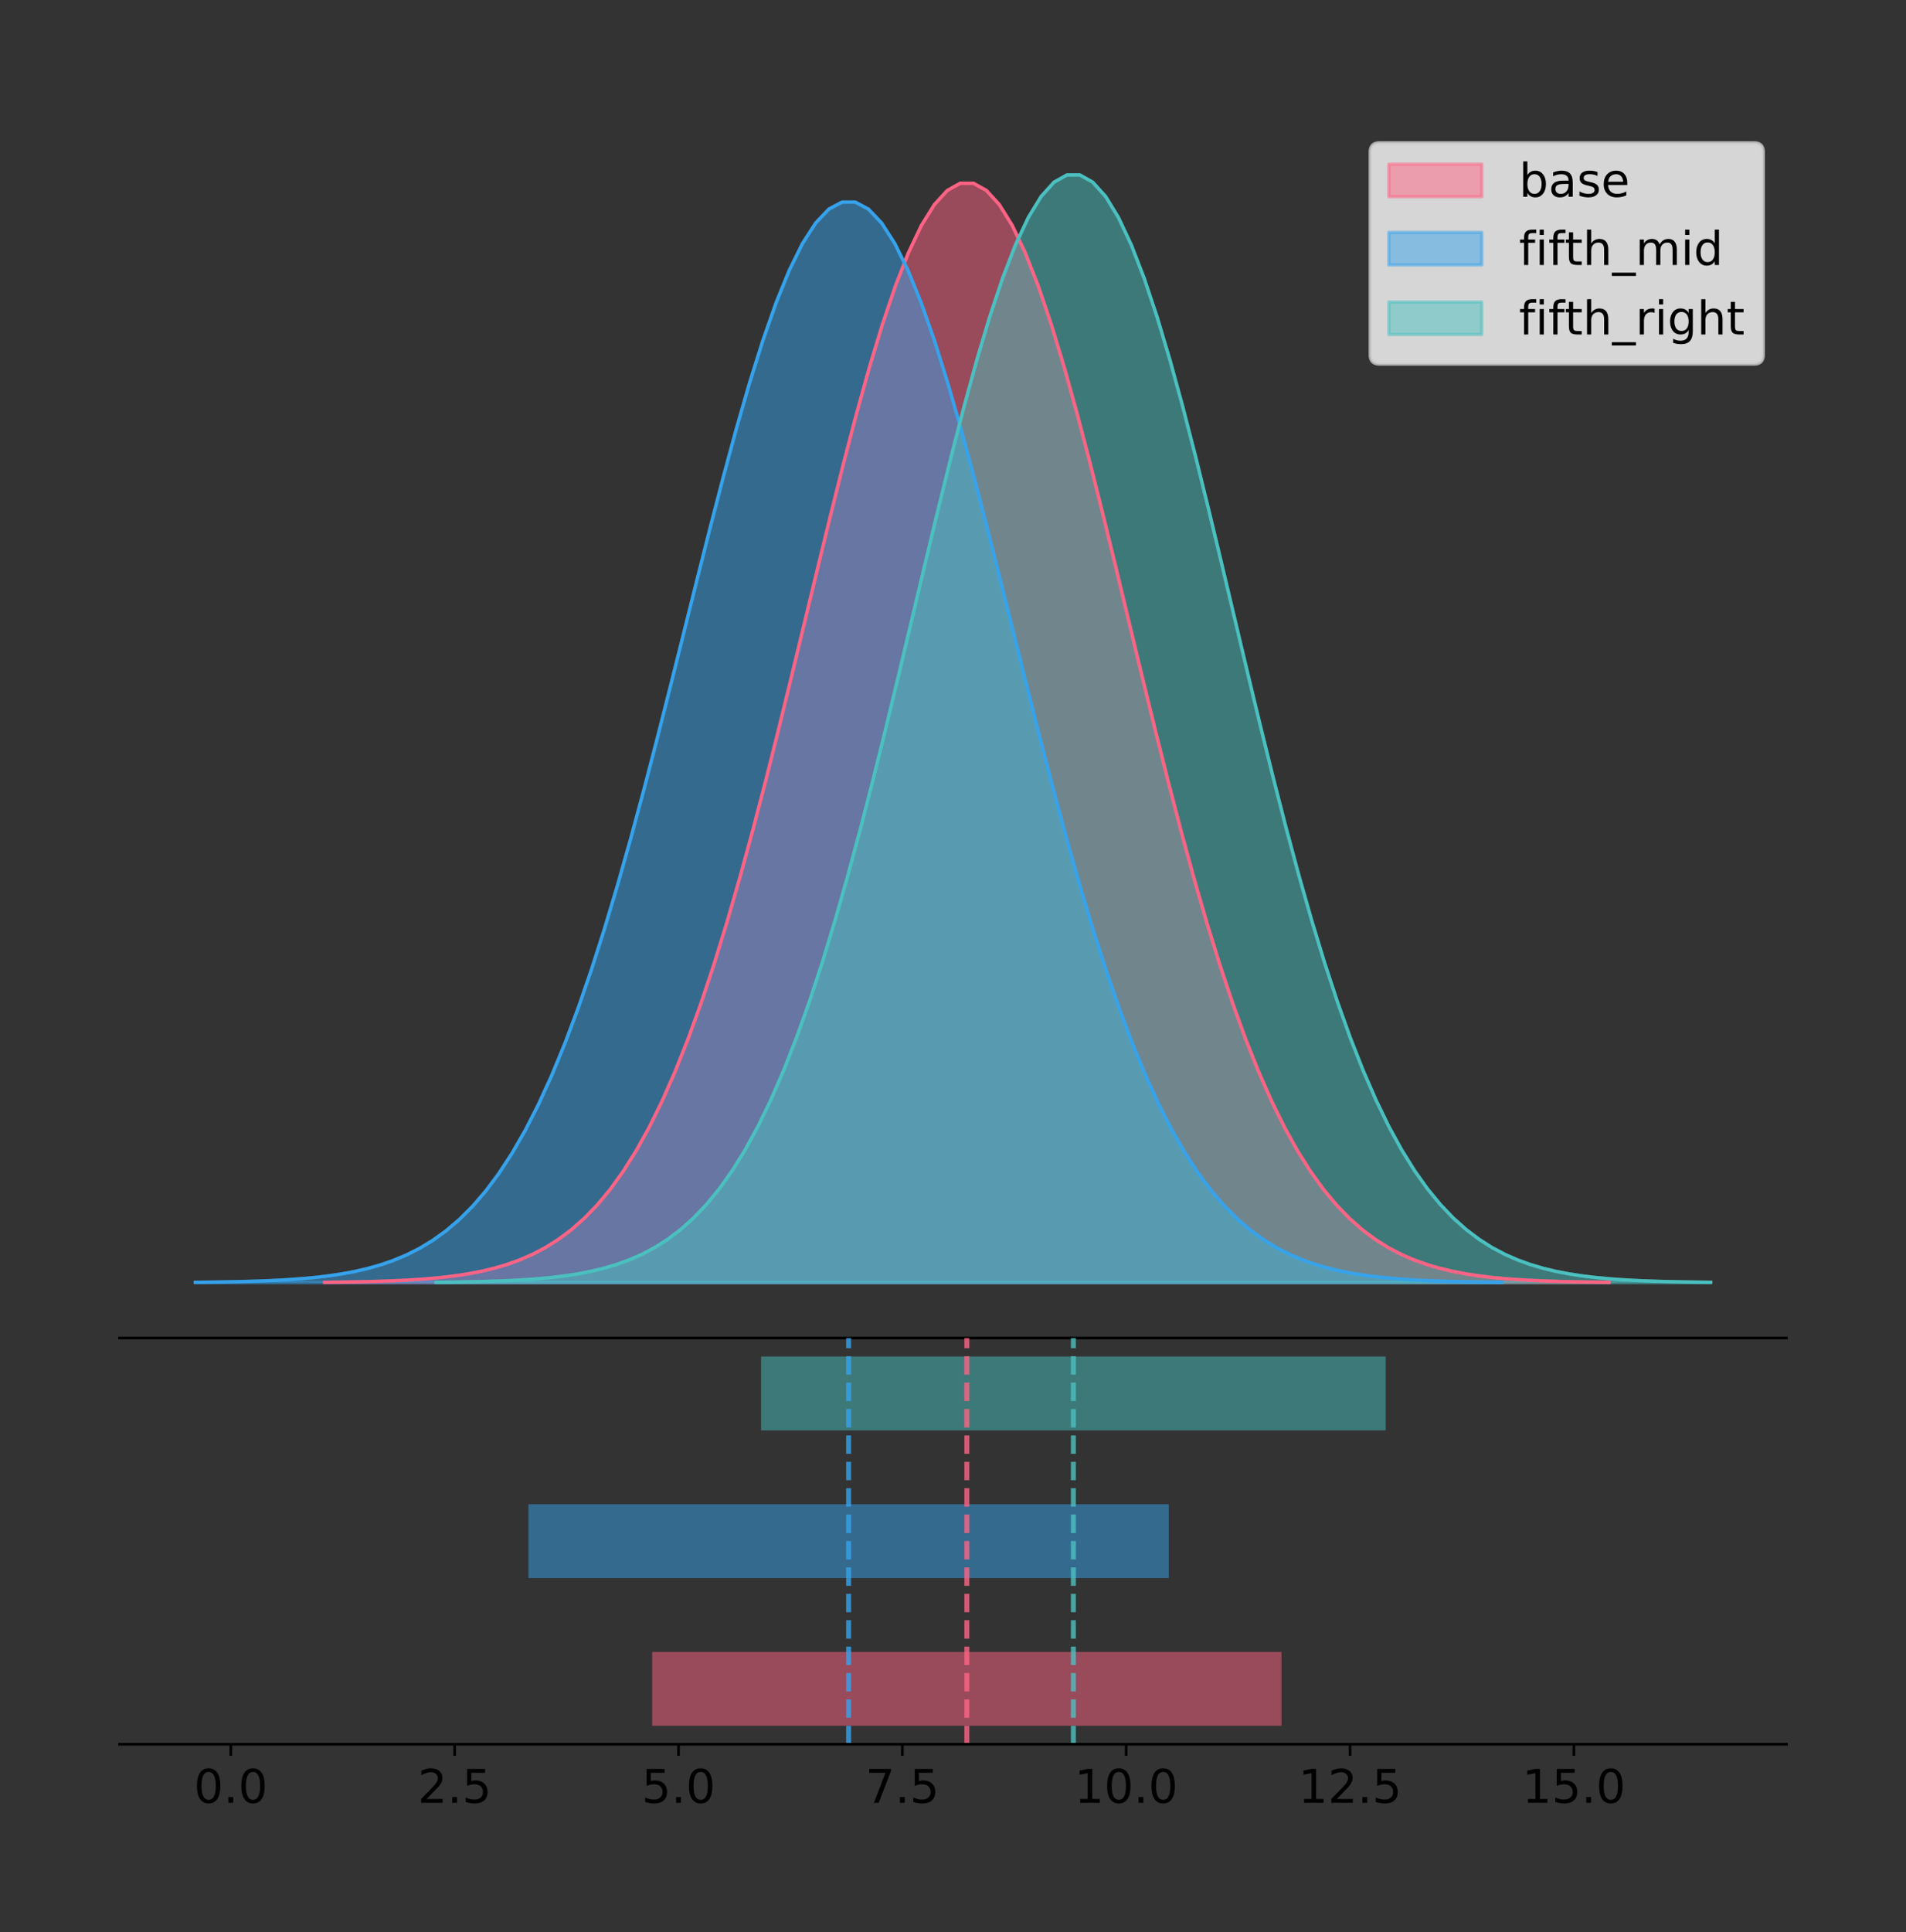 <?xml version="1.0" encoding="utf-8" standalone="no"?>
<!DOCTYPE svg PUBLIC "-//W3C//DTD SVG 1.1//EN"
  "http://www.w3.org/Graphics/SVG/1.1/DTD/svg11.dtd">
<!-- Created with matplotlib (https://matplotlib.org/) -->
<svg height="581.789pt" version="1.1" viewBox="0 0 574.2 581.789" width="574.2pt" xmlns="http://www.w3.org/2000/svg" xmlns:xlink="http://www.w3.org/1999/xlink">
 <rect x="0" y="0" width="574.2" height="581.789" fill="#333333" stroke="none"/>
 <defs>
  <style type="text/css">
*{stroke-linecap:butt;stroke-linejoin:round;}
  </style>
 </defs>
 <g id="figure_1">
  <g id="patch_1">
   <path d="M 0 581.789 
L 574.2 581.789 
L 574.2 0 
L 0 0 
z
" style="fill:none;"/>
  </g>
  <g id="axes_1">
   <g id="patch_2">
    <path d="M 36 402.93 
L 538.2 402.93 
L 538.2 36 
L 36 36 
z
" style="fill:none;"/>
   </g>
   <g id="PolyCollection_1">
    <defs>
     <path d="M 97.811 -195.538 
L 97.811 -195.649 
L 101.719 -195.691 
L 105.628 -195.747 
L 109.536 -195.823 
L 113.444 -195.922 
L 117.352 -196.054 
L 121.26 -196.225 
L 125.168 -196.448 
L 129.077 -196.735 
L 132.985 -197.103 
L 136.893 -197.57 
L 140.801 -198.159 
L 144.709 -198.898 
L 148.618 -199.816 
L 152.526 -200.949 
L 156.434 -202.339 
L 160.342 -204.029 
L 164.25 -206.071 
L 168.158 -208.519 
L 172.067 -211.432 
L 175.975 -214.871 
L 179.883 -218.902 
L 183.791 -223.589 
L 187.699 -228.998 
L 191.608 -235.189 
L 195.516 -242.22 
L 199.424 -250.141 
L 203.332 -258.989 
L 207.24 -268.792 
L 211.148 -279.559 
L 215.057 -291.28 
L 218.965 -303.927 
L 222.873 -317.446 
L 226.781 -331.759 
L 230.689 -346.761 
L 234.597 -362.323 
L 238.506 -378.289 
L 242.414 -394.48 
L 246.322 -410.696 
L 250.23 -426.72 
L 254.138 -442.32 
L 258.047 -457.257 
L 261.955 -471.293 
L 265.863 -484.19 
L 269.771 -495.724 
L 273.679 -505.687 
L 277.587 -513.894 
L 281.496 -520.192 
L 285.404 -524.46 
L 289.312 -526.615 
L 293.22 -526.615 
L 297.128 -524.46 
L 301.037 -520.192 
L 304.945 -513.894 
L 308.853 -505.687 
L 312.761 -495.724 
L 316.669 -484.19 
L 320.577 -471.293 
L 324.486 -457.257 
L 328.394 -442.32 
L 332.302 -426.72 
L 336.21 -410.696 
L 340.118 -394.48 
L 344.027 -378.289 
L 347.935 -362.323 
L 351.843 -346.761 
L 355.751 -331.759 
L 359.659 -317.446 
L 363.567 -303.927 
L 367.476 -291.28 
L 371.384 -279.559 
L 375.292 -268.792 
L 379.2 -258.989 
L 383.108 -250.141 
L 387.017 -242.22 
L 390.925 -235.189 
L 394.833 -228.998 
L 398.741 -223.589 
L 402.649 -218.902 
L 406.557 -214.871 
L 410.466 -211.432 
L 414.374 -208.519 
L 418.282 -206.071 
L 422.19 -204.029 
L 426.098 -202.339 
L 430.007 -200.949 
L 433.915 -199.816 
L 437.823 -198.898 
L 441.731 -198.159 
L 445.639 -197.57 
L 449.547 -197.103 
L 453.456 -196.735 
L 457.364 -196.448 
L 461.272 -196.225 
L 465.18 -196.054 
L 469.088 -195.922 
L 472.997 -195.823 
L 476.905 -195.747 
L 480.813 -195.691 
L 484.721 -195.649 
L 484.721 -195.538 
L 484.721 -195.538 
L 480.813 -195.538 
L 476.905 -195.538 
L 472.997 -195.538 
L 469.088 -195.538 
L 465.18 -195.538 
L 461.272 -195.538 
L 457.364 -195.538 
L 453.456 -195.538 
L 449.547 -195.538 
L 445.639 -195.538 
L 441.731 -195.538 
L 437.823 -195.538 
L 433.915 -195.538 
L 430.007 -195.538 
L 426.098 -195.538 
L 422.19 -195.538 
L 418.282 -195.538 
L 414.374 -195.538 
L 410.466 -195.538 
L 406.557 -195.538 
L 402.649 -195.538 
L 398.741 -195.538 
L 394.833 -195.538 
L 390.925 -195.538 
L 387.017 -195.538 
L 383.108 -195.538 
L 379.2 -195.538 
L 375.292 -195.538 
L 371.384 -195.538 
L 367.476 -195.538 
L 363.567 -195.538 
L 359.659 -195.538 
L 355.751 -195.538 
L 351.843 -195.538 
L 347.935 -195.538 
L 344.027 -195.538 
L 340.118 -195.538 
L 336.21 -195.538 
L 332.302 -195.538 
L 328.394 -195.538 
L 324.486 -195.538 
L 320.577 -195.538 
L 316.669 -195.538 
L 312.761 -195.538 
L 308.853 -195.538 
L 304.945 -195.538 
L 301.037 -195.538 
L 297.128 -195.538 
L 293.22 -195.538 
L 289.312 -195.538 
L 285.404 -195.538 
L 281.496 -195.538 
L 277.587 -195.538 
L 273.679 -195.538 
L 269.771 -195.538 
L 265.863 -195.538 
L 261.955 -195.538 
L 258.047 -195.538 
L 254.138 -195.538 
L 250.23 -195.538 
L 246.322 -195.538 
L 242.414 -195.538 
L 238.506 -195.538 
L 234.597 -195.538 
L 230.689 -195.538 
L 226.781 -195.538 
L 222.873 -195.538 
L 218.965 -195.538 
L 215.057 -195.538 
L 211.148 -195.538 
L 207.24 -195.538 
L 203.332 -195.538 
L 199.424 -195.538 
L 195.516 -195.538 
L 191.608 -195.538 
L 187.699 -195.538 
L 183.791 -195.538 
L 179.883 -195.538 
L 175.975 -195.538 
L 172.067 -195.538 
L 168.158 -195.538 
L 164.25 -195.538 
L 160.342 -195.538 
L 156.434 -195.538 
L 152.526 -195.538 
L 148.618 -195.538 
L 144.709 -195.538 
L 140.801 -195.538 
L 136.893 -195.538 
L 132.985 -195.538 
L 129.077 -195.538 
L 125.168 -195.538 
L 121.26 -195.538 
L 117.352 -195.538 
L 113.444 -195.538 
L 109.536 -195.538 
L 105.628 -195.538 
L 101.719 -195.538 
L 97.811 -195.538 
z
" id="m508e6f5b17" style="stroke:#ff6384;stroke-opacity:0.5;"/>
    </defs>
    <g clip-path="url(#p254b9a2e55)">
     <use style="fill:#ff6384;fill-opacity:0.5;stroke:#ff6384;stroke-opacity:0.5;" x="0" xlink:href="#m508e6f5b17" y="581.789"/>
    </g>
   </g>
   <g id="PolyCollection_2">
    <defs>
     <path d="M 58.827 -195.538 
L 58.827 -195.647 
L 62.804 -195.688 
L 66.78 -195.744 
L 70.757 -195.818 
L 74.733 -195.916 
L 78.709 -196.045 
L 82.686 -196.214 
L 86.662 -196.433 
L 90.639 -196.715 
L 94.615 -197.076 
L 98.592 -197.535 
L 102.568 -198.114 
L 106.544 -198.84 
L 110.521 -199.742 
L 114.497 -200.856 
L 118.474 -202.222 
L 122.45 -203.884 
L 126.427 -205.891 
L 130.403 -208.296 
L 134.379 -211.159 
L 138.356 -214.539 
L 142.332 -218.501 
L 146.309 -223.108 
L 150.285 -228.423 
L 154.262 -234.509 
L 158.238 -241.419 
L 162.214 -249.204 
L 166.191 -257.9 
L 170.167 -267.535 
L 174.144 -278.117 
L 178.12 -289.637 
L 182.097 -302.067 
L 186.073 -315.354 
L 190.049 -329.421 
L 194.026 -344.166 
L 198.002 -359.461 
L 201.979 -375.153 
L 205.955 -391.066 
L 209.932 -407.004 
L 213.908 -422.752 
L 217.884 -438.084 
L 221.861 -452.766 
L 225.837 -466.56 
L 229.814 -479.236 
L 233.79 -490.572 
L 237.766 -500.364 
L 241.743 -508.43 
L 245.719 -514.62 
L 249.696 -518.815 
L 253.672 -520.933 
L 257.649 -520.933 
L 261.625 -518.815 
L 265.601 -514.62 
L 269.578 -508.43 
L 273.554 -500.364 
L 277.531 -490.572 
L 281.507 -479.236 
L 285.484 -466.56 
L 289.46 -452.766 
L 293.436 -438.084 
L 297.413 -422.752 
L 301.389 -407.004 
L 305.366 -391.066 
L 309.342 -375.153 
L 313.319 -359.461 
L 317.295 -344.166 
L 321.271 -329.421 
L 325.248 -315.354 
L 329.224 -302.067 
L 333.201 -289.637 
L 337.177 -278.117 
L 341.154 -267.535 
L 345.13 -257.9 
L 349.106 -249.204 
L 353.083 -241.419 
L 357.059 -234.509 
L 361.036 -228.423 
L 365.012 -223.108 
L 368.989 -218.501 
L 372.965 -214.539 
L 376.941 -211.159 
L 380.918 -208.296 
L 384.894 -205.891 
L 388.871 -203.884 
L 392.847 -202.222 
L 396.824 -200.856 
L 400.8 -199.742 
L 404.776 -198.84 
L 408.753 -198.114 
L 412.729 -197.535 
L 416.706 -197.076 
L 420.682 -196.715 
L 424.659 -196.433 
L 428.635 -196.214 
L 432.611 -196.045 
L 436.588 -195.916 
L 440.564 -195.818 
L 444.541 -195.744 
L 448.517 -195.688 
L 452.494 -195.647 
L 452.494 -195.538 
L 452.494 -195.538 
L 448.517 -195.538 
L 444.541 -195.538 
L 440.564 -195.538 
L 436.588 -195.538 
L 432.611 -195.538 
L 428.635 -195.538 
L 424.659 -195.538 
L 420.682 -195.538 
L 416.706 -195.538 
L 412.729 -195.538 
L 408.753 -195.538 
L 404.776 -195.538 
L 400.8 -195.538 
L 396.824 -195.538 
L 392.847 -195.538 
L 388.871 -195.538 
L 384.894 -195.538 
L 380.918 -195.538 
L 376.941 -195.538 
L 372.965 -195.538 
L 368.989 -195.538 
L 365.012 -195.538 
L 361.036 -195.538 
L 357.059 -195.538 
L 353.083 -195.538 
L 349.106 -195.538 
L 345.13 -195.538 
L 341.154 -195.538 
L 337.177 -195.538 
L 333.201 -195.538 
L 329.224 -195.538 
L 325.248 -195.538 
L 321.271 -195.538 
L 317.295 -195.538 
L 313.319 -195.538 
L 309.342 -195.538 
L 305.366 -195.538 
L 301.389 -195.538 
L 297.413 -195.538 
L 293.436 -195.538 
L 289.46 -195.538 
L 285.484 -195.538 
L 281.507 -195.538 
L 277.531 -195.538 
L 273.554 -195.538 
L 269.578 -195.538 
L 265.601 -195.538 
L 261.625 -195.538 
L 257.649 -195.538 
L 253.672 -195.538 
L 249.696 -195.538 
L 245.719 -195.538 
L 241.743 -195.538 
L 237.766 -195.538 
L 233.79 -195.538 
L 229.814 -195.538 
L 225.837 -195.538 
L 221.861 -195.538 
L 217.884 -195.538 
L 213.908 -195.538 
L 209.932 -195.538 
L 205.955 -195.538 
L 201.979 -195.538 
L 198.002 -195.538 
L 194.026 -195.538 
L 190.049 -195.538 
L 186.073 -195.538 
L 182.097 -195.538 
L 178.12 -195.538 
L 174.144 -195.538 
L 170.167 -195.538 
L 166.191 -195.538 
L 162.214 -195.538 
L 158.238 -195.538 
L 154.262 -195.538 
L 150.285 -195.538 
L 146.309 -195.538 
L 142.332 -195.538 
L 138.356 -195.538 
L 134.379 -195.538 
L 130.403 -195.538 
L 126.427 -195.538 
L 122.45 -195.538 
L 118.474 -195.538 
L 114.497 -195.538 
L 110.521 -195.538 
L 106.544 -195.538 
L 102.568 -195.538 
L 98.592 -195.538 
L 94.615 -195.538 
L 90.639 -195.538 
L 86.662 -195.538 
L 82.686 -195.538 
L 78.709 -195.538 
L 74.733 -195.538 
L 70.757 -195.538 
L 66.78 -195.538 
L 62.804 -195.538 
L 58.827 -195.538 
z
" id="mb65f066908" style="stroke:#36a2eb;stroke-opacity:0.5;"/>
    </defs>
    <g clip-path="url(#p254b9a2e55)">
     <use style="fill:#36a2eb;fill-opacity:0.5;stroke:#36a2eb;stroke-opacity:0.5;" x="0" xlink:href="#mb65f066908" y="581.789"/>
    </g>
   </g>
   <g id="PolyCollection_3">
    <defs>
     <path d="M 131.358 -195.538 
L 131.358 -195.65 
L 135.237 -195.692 
L 139.116 -195.749 
L 142.994 -195.825 
L 146.873 -195.925 
L 150.752 -196.058 
L 154.631 -196.23 
L 158.51 -196.455 
L 162.389 -196.744 
L 166.268 -197.115 
L 170.147 -197.585 
L 174.026 -198.179 
L 177.905 -198.923 
L 181.784 -199.848 
L 185.663 -200.99 
L 189.542 -202.39 
L 193.421 -204.093 
L 197.3 -206.151 
L 201.179 -208.617 
L 205.058 -211.552 
L 208.936 -215.017 
L 212.815 -219.078 
L 216.694 -223.801 
L 220.573 -229.25 
L 224.452 -235.488 
L 228.331 -242.572 
L 232.21 -250.552 
L 236.089 -259.468 
L 239.968 -269.344 
L 243.847 -280.192 
L 247.726 -292.002 
L 251.605 -304.744 
L 255.484 -318.365 
L 259.363 -332.786 
L 263.242 -347.901 
L 267.121 -363.58 
L 270.999 -379.667 
L 274.878 -395.98 
L 278.757 -412.318 
L 282.636 -428.462 
L 286.515 -444.18 
L 290.394 -459.23 
L 294.273 -473.372 
L 298.152 -486.366 
L 302.031 -497.987 
L 305.91 -508.025 
L 309.789 -516.294 
L 313.668 -522.64 
L 317.547 -526.94 
L 321.426 -529.111 
L 325.305 -529.111 
L 329.184 -526.94 
L 333.063 -522.64 
L 336.941 -516.294 
L 340.82 -508.025 
L 344.699 -497.987 
L 348.578 -486.366 
L 352.457 -473.372 
L 356.336 -459.23 
L 360.215 -444.18 
L 364.094 -428.462 
L 367.973 -412.318 
L 371.852 -395.98 
L 375.731 -379.667 
L 379.61 -363.58 
L 383.489 -347.901 
L 387.368 -332.786 
L 391.247 -318.365 
L 395.126 -304.744 
L 399.005 -292.002 
L 402.883 -280.192 
L 406.762 -269.344 
L 410.641 -259.468 
L 414.52 -250.552 
L 418.399 -242.572 
L 422.278 -235.488 
L 426.157 -229.25 
L 430.036 -223.801 
L 433.915 -219.078 
L 437.794 -215.017 
L 441.673 -211.552 
L 445.552 -208.617 
L 449.431 -206.151 
L 453.31 -204.093 
L 457.189 -202.39 
L 461.068 -200.99 
L 464.947 -199.848 
L 468.825 -198.923 
L 472.704 -198.179 
L 476.583 -197.585 
L 480.462 -197.115 
L 484.341 -196.744 
L 488.22 -196.455 
L 492.099 -196.23 
L 495.978 -196.058 
L 499.857 -195.925 
L 503.736 -195.825 
L 507.615 -195.749 
L 511.494 -195.692 
L 515.373 -195.65 
L 515.373 -195.538 
L 515.373 -195.538 
L 511.494 -195.538 
L 507.615 -195.538 
L 503.736 -195.538 
L 499.857 -195.538 
L 495.978 -195.538 
L 492.099 -195.538 
L 488.22 -195.538 
L 484.341 -195.538 
L 480.462 -195.538 
L 476.583 -195.538 
L 472.704 -195.538 
L 468.825 -195.538 
L 464.947 -195.538 
L 461.068 -195.538 
L 457.189 -195.538 
L 453.31 -195.538 
L 449.431 -195.538 
L 445.552 -195.538 
L 441.673 -195.538 
L 437.794 -195.538 
L 433.915 -195.538 
L 430.036 -195.538 
L 426.157 -195.538 
L 422.278 -195.538 
L 418.399 -195.538 
L 414.52 -195.538 
L 410.641 -195.538 
L 406.762 -195.538 
L 402.883 -195.538 
L 399.005 -195.538 
L 395.126 -195.538 
L 391.247 -195.538 
L 387.368 -195.538 
L 383.489 -195.538 
L 379.61 -195.538 
L 375.731 -195.538 
L 371.852 -195.538 
L 367.973 -195.538 
L 364.094 -195.538 
L 360.215 -195.538 
L 356.336 -195.538 
L 352.457 -195.538 
L 348.578 -195.538 
L 344.699 -195.538 
L 340.82 -195.538 
L 336.941 -195.538 
L 333.063 -195.538 
L 329.184 -195.538 
L 325.305 -195.538 
L 321.426 -195.538 
L 317.547 -195.538 
L 313.668 -195.538 
L 309.789 -195.538 
L 305.91 -195.538 
L 302.031 -195.538 
L 298.152 -195.538 
L 294.273 -195.538 
L 290.394 -195.538 
L 286.515 -195.538 
L 282.636 -195.538 
L 278.757 -195.538 
L 274.878 -195.538 
L 270.999 -195.538 
L 267.121 -195.538 
L 263.242 -195.538 
L 259.363 -195.538 
L 255.484 -195.538 
L 251.605 -195.538 
L 247.726 -195.538 
L 243.847 -195.538 
L 239.968 -195.538 
L 236.089 -195.538 
L 232.21 -195.538 
L 228.331 -195.538 
L 224.452 -195.538 
L 220.573 -195.538 
L 216.694 -195.538 
L 212.815 -195.538 
L 208.936 -195.538 
L 205.058 -195.538 
L 201.179 -195.538 
L 197.3 -195.538 
L 193.421 -195.538 
L 189.542 -195.538 
L 185.663 -195.538 
L 181.784 -195.538 
L 177.905 -195.538 
L 174.026 -195.538 
L 170.147 -195.538 
L 166.268 -195.538 
L 162.389 -195.538 
L 158.51 -195.538 
L 154.631 -195.538 
L 150.752 -195.538 
L 146.873 -195.538 
L 142.994 -195.538 
L 139.116 -195.538 
L 135.237 -195.538 
L 131.358 -195.538 
z
" id="m23dd7fc406" style="stroke:#4bc0c0;stroke-opacity:0.5;"/>
    </defs>
    <g clip-path="url(#p254b9a2e55)">
     <use style="fill:#4bc0c0;fill-opacity:0.5;stroke:#4bc0c0;stroke-opacity:0.5;" x="0" xlink:href="#m23dd7fc406" y="581.789"/>
    </g>
   </g>
   <g id="line2d_1">
    <path clip-path="url(#p254b9a2e55)" d="M 97.811 386.14 
L 101.719 386.098 
L 105.628 386.042 
L 109.536 385.967 
L 113.444 385.867 
L 117.352 385.736 
L 121.26 385.564 
L 125.168 385.341 
L 129.077 385.054 
L 132.985 384.687 
L 136.893 384.219 
L 140.801 383.63 
L 144.709 382.892 
L 148.618 381.974 
L 152.526 380.84 
L 156.434 379.451 
L 160.342 377.76 
L 164.25 375.718 
L 168.158 373.27 
L 172.067 370.358 
L 175.975 366.918 
L 179.883 362.887 
L 183.791 358.2 
L 187.699 352.792 
L 191.608 346.6 
L 195.516 339.569 
L 199.424 331.649 
L 203.332 322.8 
L 207.24 312.997 
L 211.148 302.231 
L 215.057 290.509 
L 218.965 277.862 
L 222.873 264.343 
L 226.781 250.03 
L 230.689 235.028 
L 234.597 219.466 
L 238.506 203.5 
L 242.414 187.309 
L 246.322 171.093 
L 250.23 155.07 
L 254.138 139.47 
L 258.047 124.532 
L 261.955 110.496 
L 265.863 97.599 
L 269.771 86.066 
L 273.679 76.103 
L 277.587 67.895 
L 281.496 61.597 
L 285.404 57.329 
L 289.312 55.174 
L 293.22 55.174 
L 297.128 57.329 
L 301.037 61.597 
L 304.945 67.895 
L 308.853 76.103 
L 312.761 86.066 
L 316.669 97.599 
L 320.577 110.496 
L 324.486 124.532 
L 328.394 139.47 
L 332.302 155.07 
L 336.21 171.093 
L 340.118 187.309 
L 344.027 203.5 
L 347.935 219.466 
L 351.843 235.028 
L 355.751 250.03 
L 359.659 264.343 
L 363.567 277.862 
L 367.476 290.509 
L 371.384 302.231 
L 375.292 312.997 
L 379.2 322.8 
L 383.108 331.649 
L 387.017 339.569 
L 390.925 346.6 
L 394.833 352.792 
L 398.741 358.2 
L 402.649 362.887 
L 406.557 366.918 
L 410.466 370.358 
L 414.374 373.27 
L 418.282 375.718 
L 422.19 377.76 
L 426.098 379.451 
L 430.007 380.84 
L 433.915 381.974 
L 437.823 382.892 
L 441.731 383.63 
L 445.639 384.219 
L 449.547 384.687 
L 453.456 385.054 
L 457.364 385.341 
L 461.272 385.564 
L 465.18 385.736 
L 469.088 385.867 
L 472.997 385.967 
L 476.905 386.042 
L 480.813 386.098 
L 484.721 386.14 
" style="fill:none;stroke:#ff6384;stroke-linecap:square;"/>
   </g>
   <g id="line2d_2">
    <path clip-path="url(#p254b9a2e55)" d="M 58.827 386.142 
L 62.804 386.101 
L 66.78 386.046 
L 70.757 385.972 
L 74.733 385.874 
L 78.709 385.745 
L 82.686 385.576 
L 86.662 385.357 
L 90.639 385.075 
L 94.615 384.713 
L 98.592 384.254 
L 102.568 383.675 
L 106.544 382.95 
L 110.521 382.047 
L 114.497 380.933 
L 118.474 379.567 
L 122.45 377.906 
L 126.427 375.899 
L 130.403 373.493 
L 134.379 370.63 
L 138.356 367.25 
L 142.332 363.288 
L 146.309 358.682 
L 150.285 353.366 
L 154.262 347.281 
L 158.238 340.37 
L 162.214 332.586 
L 166.191 323.889 
L 170.167 314.255 
L 174.144 303.673 
L 178.12 292.152 
L 182.097 279.722 
L 186.073 266.435 
L 190.049 252.368 
L 194.026 237.623 
L 198.002 222.329 
L 201.979 206.637 
L 205.955 190.723 
L 209.932 174.786 
L 213.908 159.037 
L 217.884 143.705 
L 221.861 129.024 
L 225.837 115.229 
L 229.814 102.553 
L 233.79 91.218 
L 237.766 81.426 
L 241.743 73.359 
L 245.719 67.169 
L 249.696 62.974 
L 253.672 60.857 
L 257.649 60.857 
L 261.625 62.974 
L 265.601 67.169 
L 269.578 73.359 
L 273.554 81.426 
L 277.531 91.218 
L 281.507 102.553 
L 285.484 115.229 
L 289.46 129.024 
L 293.436 143.705 
L 297.413 159.037 
L 301.389 174.786 
L 305.366 190.723 
L 309.342 206.637 
L 313.319 222.329 
L 317.295 237.623 
L 321.271 252.368 
L 325.248 266.435 
L 329.224 279.722 
L 333.201 292.152 
L 337.177 303.673 
L 341.154 314.255 
L 345.13 323.889 
L 349.106 332.586 
L 353.083 340.37 
L 357.059 347.281 
L 361.036 353.366 
L 365.012 358.682 
L 368.989 363.288 
L 372.965 367.25 
L 376.941 370.63 
L 380.918 373.493 
L 384.894 375.899 
L 388.871 377.906 
L 392.847 379.567 
L 396.824 380.933 
L 400.8 382.047 
L 404.776 382.95 
L 408.753 383.675 
L 412.729 384.254 
L 416.706 384.713 
L 420.682 385.075 
L 424.659 385.357 
L 428.635 385.576 
L 432.611 385.745 
L 436.588 385.874 
L 440.564 385.972 
L 444.541 386.046 
L 448.517 386.101 
L 452.494 386.142 
" style="fill:none;stroke:#36a2eb;stroke-linecap:square;"/>
   </g>
   <g id="line2d_3">
    <path clip-path="url(#p254b9a2e55)" d="M 131.358 386.139 
L 135.237 386.097 
L 139.116 386.04 
L 142.994 385.965 
L 146.873 385.864 
L 150.752 385.732 
L 154.631 385.559 
L 158.51 385.334 
L 162.389 385.045 
L 166.268 384.675 
L 170.147 384.204 
L 174.026 383.61 
L 177.905 382.867 
L 181.784 381.941 
L 185.663 380.799 
L 189.542 379.399 
L 193.421 377.696 
L 197.3 375.639 
L 201.179 373.172 
L 205.058 370.238 
L 208.936 366.772 
L 212.815 362.711 
L 216.694 357.989 
L 220.573 352.539 
L 224.452 346.301 
L 228.331 339.217 
L 232.21 331.237 
L 236.089 322.322 
L 239.968 312.445 
L 243.847 301.597 
L 247.726 289.787 
L 251.605 277.045 
L 255.484 263.424 
L 259.363 249.004 
L 263.242 233.888 
L 267.121 218.209 
L 270.999 202.123 
L 274.878 185.809 
L 278.757 169.471 
L 282.636 153.327 
L 286.515 137.61 
L 290.394 122.559 
L 294.273 108.418 
L 298.152 95.423 
L 302.031 83.803 
L 305.91 73.765 
L 309.789 65.495 
L 313.668 59.15 
L 317.547 54.85 
L 321.426 52.679 
L 325.305 52.679 
L 329.184 54.85 
L 333.063 59.15 
L 336.941 65.495 
L 340.82 73.765 
L 344.699 83.803 
L 348.578 95.423 
L 352.457 108.418 
L 356.336 122.559 
L 360.215 137.61 
L 364.094 153.327 
L 367.973 169.471 
L 371.852 185.809 
L 375.731 202.123 
L 379.61 218.209 
L 383.489 233.888 
L 387.368 249.004 
L 391.247 263.424 
L 395.126 277.045 
L 399.005 289.787 
L 402.883 301.597 
L 406.762 312.445 
L 410.641 322.322 
L 414.52 331.237 
L 418.399 339.217 
L 422.278 346.301 
L 426.157 352.539 
L 430.036 357.989 
L 433.915 362.711 
L 437.794 366.772 
L 441.673 370.238 
L 445.552 373.172 
L 449.431 375.639 
L 453.31 377.696 
L 457.189 379.399 
L 461.068 380.799 
L 464.947 381.941 
L 468.825 382.867 
L 472.704 383.61 
L 476.583 384.204 
L 480.462 384.675 
L 484.341 385.045 
L 488.22 385.334 
L 492.099 385.559 
L 495.978 385.732 
L 499.857 385.864 
L 503.736 385.965 
L 507.615 386.04 
L 511.494 386.097 
L 515.373 386.139 
" style="fill:none;stroke:#4bc0c0;stroke-linecap:square;"/>
   </g>
   <g id="patch_3">
    <path d="M 36 402.93 
L 538.2 402.93 
" style="fill:none;stroke:#000000;stroke-linecap:square;stroke-linejoin:miter;stroke-width:0.8;"/>
   </g>
   <g id="legend_1">
    <g id="patch_4">
     <path d="M 415.602 109.627 
L 528.4 109.627 
Q 531.2 109.627 531.2 106.827 
L 531.2 45.8 
Q 531.2 43 528.4 43 
L 415.602 43 
Q 412.802 43 412.802 45.8 
L 412.802 106.827 
Q 412.802 109.627 415.602 109.627 
z
" style="fill:#ffffff;opacity:0.8;stroke:#cccccc;stroke-linejoin:miter;"/>
    </g>
    <g id="patch_5">
     <path d="M 418.402 59.238 
L 446.402 59.238 
L 446.402 49.438 
L 418.402 49.438 
z
" style="fill:#ff6384;opacity:0.5;stroke:#ff6384;stroke-linejoin:miter;"/>
    </g>
    <g id="text_1">
     <!-- base -->
     <defs>
      <path d="M 48.688 27.297 
Q 48.688 37.203 44.609 42.844 
Q 40.531 48.484 33.406 48.484 
Q 26.266 48.484 22.188 42.844 
Q 18.109 37.203 18.109 27.297 
Q 18.109 17.391 22.188 11.75 
Q 26.266 6.109 33.406 6.109 
Q 40.531 6.109 44.609 11.75 
Q 48.688 17.391 48.688 27.297 
z
M 18.109 46.391 
Q 20.953 51.266 25.266 53.625 
Q 29.594 56 35.594 56 
Q 45.562 56 51.781 48.094 
Q 58.016 40.188 58.016 27.297 
Q 58.016 14.406 51.781 6.484 
Q 45.562 -1.422 35.594 -1.422 
Q 29.594 -1.422 25.266 0.953 
Q 20.953 3.328 18.109 8.203 
L 18.109 0 
L 9.078 0 
L 9.078 75.984 
L 18.109 75.984 
z
" id="DejaVuSans-98"/>
      <path d="M 34.281 27.484 
Q 23.391 27.484 19.188 25 
Q 14.984 22.516 14.984 16.5 
Q 14.984 11.719 18.141 8.906 
Q 21.297 6.109 26.703 6.109 
Q 34.188 6.109 38.703 11.406 
Q 43.219 16.703 43.219 25.484 
L 43.219 27.484 
z
M 52.203 31.203 
L 52.203 0 
L 43.219 0 
L 43.219 8.297 
Q 40.141 3.328 35.547 0.953 
Q 30.953 -1.422 24.312 -1.422 
Q 15.922 -1.422 10.953 3.297 
Q 6 8.016 6 15.922 
Q 6 25.141 12.172 29.828 
Q 18.359 34.516 30.609 34.516 
L 43.219 34.516 
L 43.219 35.406 
Q 43.219 41.609 39.141 45 
Q 35.062 48.391 27.688 48.391 
Q 23 48.391 18.547 47.266 
Q 14.109 46.141 10.016 43.891 
L 10.016 52.203 
Q 14.938 54.109 19.578 55.047 
Q 24.219 56 28.609 56 
Q 40.484 56 46.344 49.844 
Q 52.203 43.703 52.203 31.203 
z
" id="DejaVuSans-97"/>
      <path d="M 44.281 53.078 
L 44.281 44.578 
Q 40.484 46.531 36.375 47.5 
Q 32.281 48.484 27.875 48.484 
Q 21.188 48.484 17.844 46.438 
Q 14.5 44.391 14.5 40.281 
Q 14.5 37.156 16.891 35.375 
Q 19.281 33.594 26.516 31.984 
L 29.594 31.297 
Q 39.156 29.25 43.188 25.516 
Q 47.219 21.781 47.219 15.094 
Q 47.219 7.469 41.188 3.016 
Q 35.156 -1.422 24.609 -1.422 
Q 20.219 -1.422 15.453 -0.562 
Q 10.688 0.297 5.422 2 
L 5.422 11.281 
Q 10.406 8.688 15.234 7.391 
Q 20.062 6.109 24.812 6.109 
Q 31.156 6.109 34.562 8.281 
Q 37.984 10.453 37.984 14.406 
Q 37.984 18.062 35.516 20.016 
Q 33.062 21.969 24.703 23.781 
L 21.578 24.516 
Q 13.234 26.266 9.516 29.906 
Q 5.812 33.547 5.812 39.891 
Q 5.812 47.609 11.281 51.797 
Q 16.75 56 26.812 56 
Q 31.781 56 36.172 55.266 
Q 40.578 54.547 44.281 53.078 
z
" id="DejaVuSans-115"/>
      <path d="M 56.203 29.594 
L 56.203 25.203 
L 14.891 25.203 
Q 15.484 15.922 20.484 11.062 
Q 25.484 6.203 34.422 6.203 
Q 39.594 6.203 44.453 7.469 
Q 49.312 8.734 54.109 11.281 
L 54.109 2.781 
Q 49.266 0.734 44.188 -0.344 
Q 39.109 -1.422 33.891 -1.422 
Q 20.797 -1.422 13.156 6.188 
Q 5.516 13.812 5.516 26.812 
Q 5.516 40.234 12.766 48.109 
Q 20.016 56 32.328 56 
Q 43.359 56 49.781 48.891 
Q 56.203 41.797 56.203 29.594 
z
M 47.219 32.234 
Q 47.125 39.594 43.094 43.984 
Q 39.062 48.391 32.422 48.391 
Q 24.906 48.391 20.391 44.141 
Q 15.875 39.891 15.188 32.172 
z
" id="DejaVuSans-101"/>
     </defs>
     <g transform="translate(457.602 59.238)scale(0.14 -0.14)">
      <use xlink:href="#DejaVuSans-98"/>
      <use x="63.477" xlink:href="#DejaVuSans-97"/>
      <use x="124.756" xlink:href="#DejaVuSans-115"/>
      <use x="176.855" xlink:href="#DejaVuSans-101"/>
     </g>
    </g>
    <g id="patch_6">
     <path d="M 418.402 79.787 
L 446.402 79.787 
L 446.402 69.987 
L 418.402 69.987 
z
" style="fill:#36a2eb;opacity:0.5;stroke:#36a2eb;stroke-linejoin:miter;"/>
    </g>
    <g id="text_2">
     <!-- fifth_mid -->
     <defs>
      <path d="M 37.109 75.984 
L 37.109 68.5 
L 28.516 68.5 
Q 23.688 68.5 21.797 66.547 
Q 19.922 64.594 19.922 59.516 
L 19.922 54.688 
L 34.719 54.688 
L 34.719 47.703 
L 19.922 47.703 
L 19.922 0 
L 10.891 0 
L 10.891 47.703 
L 2.297 47.703 
L 2.297 54.688 
L 10.891 54.688 
L 10.891 58.5 
Q 10.891 67.625 15.141 71.797 
Q 19.391 75.984 28.609 75.984 
z
" id="DejaVuSans-102"/>
      <path d="M 9.422 54.688 
L 18.406 54.688 
L 18.406 0 
L 9.422 0 
z
M 9.422 75.984 
L 18.406 75.984 
L 18.406 64.594 
L 9.422 64.594 
z
" id="DejaVuSans-105"/>
      <path d="M 18.312 70.219 
L 18.312 54.688 
L 36.812 54.688 
L 36.812 47.703 
L 18.312 47.703 
L 18.312 18.016 
Q 18.312 11.328 20.141 9.422 
Q 21.969 7.516 27.594 7.516 
L 36.812 7.516 
L 36.812 0 
L 27.594 0 
Q 17.188 0 13.234 3.875 
Q 9.281 7.766 9.281 18.016 
L 9.281 47.703 
L 2.688 47.703 
L 2.688 54.688 
L 9.281 54.688 
L 9.281 70.219 
z
" id="DejaVuSans-116"/>
      <path d="M 54.891 33.016 
L 54.891 0 
L 45.906 0 
L 45.906 32.719 
Q 45.906 40.484 42.875 44.328 
Q 39.844 48.188 33.797 48.188 
Q 26.516 48.188 22.312 43.547 
Q 18.109 38.922 18.109 30.906 
L 18.109 0 
L 9.078 0 
L 9.078 75.984 
L 18.109 75.984 
L 18.109 46.188 
Q 21.344 51.125 25.703 53.562 
Q 30.078 56 35.797 56 
Q 45.219 56 50.047 50.172 
Q 54.891 44.344 54.891 33.016 
z
" id="DejaVuSans-104"/>
      <path d="M 50.984 -16.609 
L 50.984 -23.578 
L -0.984 -23.578 
L -0.984 -16.609 
z
" id="DejaVuSans-95"/>
      <path d="M 52 44.188 
Q 55.375 50.25 60.062 53.125 
Q 64.75 56 71.094 56 
Q 79.641 56 84.281 50.016 
Q 88.922 44.047 88.922 33.016 
L 88.922 0 
L 79.891 0 
L 79.891 32.719 
Q 79.891 40.578 77.094 44.375 
Q 74.312 48.188 68.609 48.188 
Q 61.625 48.188 57.562 43.547 
Q 53.516 38.922 53.516 30.906 
L 53.516 0 
L 44.484 0 
L 44.484 32.719 
Q 44.484 40.625 41.703 44.406 
Q 38.922 48.188 33.109 48.188 
Q 26.219 48.188 22.156 43.531 
Q 18.109 38.875 18.109 30.906 
L 18.109 0 
L 9.078 0 
L 9.078 54.688 
L 18.109 54.688 
L 18.109 46.188 
Q 21.188 51.219 25.484 53.609 
Q 29.781 56 35.688 56 
Q 41.656 56 45.828 52.969 
Q 50 49.953 52 44.188 
z
" id="DejaVuSans-109"/>
      <path d="M 45.406 46.391 
L 45.406 75.984 
L 54.391 75.984 
L 54.391 0 
L 45.406 0 
L 45.406 8.203 
Q 42.578 3.328 38.25 0.953 
Q 33.938 -1.422 27.875 -1.422 
Q 17.969 -1.422 11.734 6.484 
Q 5.516 14.406 5.516 27.297 
Q 5.516 40.188 11.734 48.094 
Q 17.969 56 27.875 56 
Q 33.938 56 38.25 53.625 
Q 42.578 51.266 45.406 46.391 
z
M 14.797 27.297 
Q 14.797 17.391 18.875 11.75 
Q 22.953 6.109 30.078 6.109 
Q 37.203 6.109 41.297 11.75 
Q 45.406 17.391 45.406 27.297 
Q 45.406 37.203 41.297 42.844 
Q 37.203 48.484 30.078 48.484 
Q 22.953 48.484 18.875 42.844 
Q 14.797 37.203 14.797 27.297 
z
" id="DejaVuSans-100"/>
     </defs>
     <g transform="translate(457.602 79.787)scale(0.14 -0.14)">
      <use xlink:href="#DejaVuSans-102"/>
      <use x="35.205" xlink:href="#DejaVuSans-105"/>
      <use x="62.988" xlink:href="#DejaVuSans-102"/>
      <use x="98.178" xlink:href="#DejaVuSans-116"/>
      <use x="137.387" xlink:href="#DejaVuSans-104"/>
      <use x="200.766" xlink:href="#DejaVuSans-95"/>
      <use x="250.766" xlink:href="#DejaVuSans-109"/>
      <use x="348.178" xlink:href="#DejaVuSans-105"/>
      <use x="375.961" xlink:href="#DejaVuSans-100"/>
     </g>
    </g>
    <g id="patch_7">
     <path d="M 418.402 100.726 
L 446.402 100.726 
L 446.402 90.926 
L 418.402 90.926 
z
" style="fill:#4bc0c0;opacity:0.5;stroke:#4bc0c0;stroke-linejoin:miter;"/>
    </g>
    <g id="text_3">
     <!-- fifth_right -->
     <defs>
      <path d="M 41.109 46.297 
Q 39.594 47.172 37.812 47.578 
Q 36.031 48 33.891 48 
Q 26.266 48 22.188 43.047 
Q 18.109 38.094 18.109 28.812 
L 18.109 0 
L 9.078 0 
L 9.078 54.688 
L 18.109 54.688 
L 18.109 46.188 
Q 20.953 51.172 25.484 53.578 
Q 30.031 56 36.531 56 
Q 37.453 56 38.578 55.875 
Q 39.703 55.766 41.062 55.516 
z
" id="DejaVuSans-114"/>
      <path d="M 45.406 27.984 
Q 45.406 37.75 41.375 43.109 
Q 37.359 48.484 30.078 48.484 
Q 22.859 48.484 18.828 43.109 
Q 14.797 37.75 14.797 27.984 
Q 14.797 18.266 18.828 12.891 
Q 22.859 7.516 30.078 7.516 
Q 37.359 7.516 41.375 12.891 
Q 45.406 18.266 45.406 27.984 
z
M 54.391 6.781 
Q 54.391 -7.172 48.188 -13.984 
Q 42 -20.797 29.203 -20.797 
Q 24.469 -20.797 20.266 -20.094 
Q 16.062 -19.391 12.109 -17.922 
L 12.109 -9.188 
Q 16.062 -11.328 19.922 -12.344 
Q 23.781 -13.375 27.781 -13.375 
Q 36.625 -13.375 41.016 -8.766 
Q 45.406 -4.156 45.406 5.172 
L 45.406 9.625 
Q 42.625 4.781 38.281 2.391 
Q 33.938 0 27.875 0 
Q 17.828 0 11.672 7.656 
Q 5.516 15.328 5.516 27.984 
Q 5.516 40.672 11.672 48.328 
Q 17.828 56 27.875 56 
Q 33.938 56 38.281 53.609 
Q 42.625 51.219 45.406 46.391 
L 45.406 54.688 
L 54.391 54.688 
z
" id="DejaVuSans-103"/>
     </defs>
     <g transform="translate(457.602 100.726)scale(0.14 -0.14)">
      <use xlink:href="#DejaVuSans-102"/>
      <use x="35.205" xlink:href="#DejaVuSans-105"/>
      <use x="62.988" xlink:href="#DejaVuSans-102"/>
      <use x="98.178" xlink:href="#DejaVuSans-116"/>
      <use x="137.387" xlink:href="#DejaVuSans-104"/>
      <use x="200.766" xlink:href="#DejaVuSans-95"/>
      <use x="250.766" xlink:href="#DejaVuSans-114"/>
      <use x="291.879" xlink:href="#DejaVuSans-105"/>
      <use x="319.662" xlink:href="#DejaVuSans-103"/>
      <use x="383.139" xlink:href="#DejaVuSans-104"/>
      <use x="446.518" xlink:href="#DejaVuSans-116"/>
     </g>
    </g>
   </g>
  </g>
  <g id="axes_2">
   <g id="patch_8">
    <path d="M 36 525.24 
L 538.2 525.24 
L 538.2 402.93 
L 36 402.93 
z
" style="fill:none;"/>
   </g>
   <g id="patch_9">
    <path clip-path="url(#p98de8e1f9f)" d="M 196.473 519.68 
L 386.059 519.68 
L 386.059 497.442 
L 196.473 497.442 
z
" style="fill:#ff6384;opacity:0.5;"/>
   </g>
   <g id="patch_10">
    <path clip-path="url(#p98de8e1f9f)" d="M 159.212 475.204 
L 352.109 475.204 
L 352.109 452.966 
L 159.212 452.966 
z
" style="fill:#36a2eb;opacity:0.5;"/>
   </g>
   <g id="patch_11">
    <path clip-path="url(#p98de8e1f9f)" d="M 229.281 430.728 
L 417.449 430.728 
L 417.449 408.49 
L 229.281 408.49 
z
" style="fill:#4bc0c0;opacity:0.5;"/>
   </g>
   <g id="matplotlib.axis_1">
    <g id="xtick_1">
     <g id="line2d_4">
      <defs>
       <path d="M 0 0 
L 0 3.5 
" id="m2c58c88571" style="stroke:#000000;stroke-width:0.8;"/>
      </defs>
      <g>
       <use style="stroke:#000000;stroke-width:0.8;" x="69.54" xlink:href="#m2c58c88571" y="525.24"/>
      </g>
     </g>
     <g id="text_4">
      <!-- 0.0 -->
      <defs>
       <path d="M 31.781 66.406 
Q 24.172 66.406 20.328 58.906 
Q 16.5 51.422 16.5 36.375 
Q 16.5 21.391 20.328 13.891 
Q 24.172 6.391 31.781 6.391 
Q 39.453 6.391 43.281 13.891 
Q 47.125 21.391 47.125 36.375 
Q 47.125 51.422 43.281 58.906 
Q 39.453 66.406 31.781 66.406 
z
M 31.781 74.219 
Q 44.047 74.219 50.516 64.516 
Q 56.984 54.828 56.984 36.375 
Q 56.984 17.969 50.516 8.266 
Q 44.047 -1.422 31.781 -1.422 
Q 19.531 -1.422 13.062 8.266 
Q 6.594 17.969 6.594 36.375 
Q 6.594 54.828 13.062 64.516 
Q 19.531 74.219 31.781 74.219 
z
" id="DejaVuSans-48"/>
       <path d="M 10.688 12.406 
L 21 12.406 
L 21 0 
L 10.688 0 
z
" id="DejaVuSans-46"/>
      </defs>
      <g transform="translate(58.408 542.878)scale(0.14 -0.14)">
       <use xlink:href="#DejaVuSans-48"/>
       <use x="63.623" xlink:href="#DejaVuSans-46"/>
       <use x="95.41" xlink:href="#DejaVuSans-48"/>
      </g>
     </g>
    </g>
    <g id="xtick_2">
     <g id="line2d_5">
      <g>
       <use style="stroke:#000000;stroke-width:0.8;" x="136.975" xlink:href="#m2c58c88571" y="525.24"/>
      </g>
     </g>
     <g id="text_5">
      <!-- 2.5 -->
      <defs>
       <path d="M 19.188 8.297 
L 53.609 8.297 
L 53.609 0 
L 7.328 0 
L 7.328 8.297 
Q 12.938 14.109 22.625 23.891 
Q 32.328 33.688 34.812 36.531 
Q 39.547 41.844 41.422 45.531 
Q 43.312 49.219 43.312 52.781 
Q 43.312 58.594 39.234 62.25 
Q 35.156 65.922 28.609 65.922 
Q 23.969 65.922 18.812 64.312 
Q 13.672 62.703 7.812 59.422 
L 7.812 69.391 
Q 13.766 71.781 18.938 73 
Q 24.125 74.219 28.422 74.219 
Q 39.75 74.219 46.484 68.547 
Q 53.219 62.891 53.219 53.422 
Q 53.219 48.922 51.531 44.891 
Q 49.859 40.875 45.406 35.406 
Q 44.188 33.984 37.641 27.219 
Q 31.109 20.453 19.188 8.297 
z
" id="DejaVuSans-50"/>
       <path d="M 10.797 72.906 
L 49.516 72.906 
L 49.516 64.594 
L 19.828 64.594 
L 19.828 46.734 
Q 21.969 47.469 24.109 47.828 
Q 26.266 48.188 28.422 48.188 
Q 40.625 48.188 47.75 41.5 
Q 54.891 34.812 54.891 23.391 
Q 54.891 11.625 47.562 5.094 
Q 40.234 -1.422 26.906 -1.422 
Q 22.312 -1.422 17.547 -0.641 
Q 12.797 0.141 7.719 1.703 
L 7.719 11.625 
Q 12.109 9.234 16.797 8.062 
Q 21.484 6.891 26.703 6.891 
Q 35.156 6.891 40.078 11.328 
Q 45.016 15.766 45.016 23.391 
Q 45.016 31 40.078 35.438 
Q 35.156 39.891 26.703 39.891 
Q 22.75 39.891 18.812 39.016 
Q 14.891 38.141 10.797 36.281 
z
" id="DejaVuSans-53"/>
      </defs>
      <g transform="translate(125.843 542.878)scale(0.14 -0.14)">
       <use xlink:href="#DejaVuSans-50"/>
       <use x="63.623" xlink:href="#DejaVuSans-46"/>
       <use x="95.41" xlink:href="#DejaVuSans-53"/>
      </g>
     </g>
    </g>
    <g id="xtick_3">
     <g id="line2d_6">
      <g>
       <use style="stroke:#000000;stroke-width:0.8;" x="204.41" xlink:href="#m2c58c88571" y="525.24"/>
      </g>
     </g>
     <g id="text_6">
      <!-- 5.0 -->
      <g transform="translate(193.278 542.878)scale(0.14 -0.14)">
       <use xlink:href="#DejaVuSans-53"/>
       <use x="63.623" xlink:href="#DejaVuSans-46"/>
       <use x="95.41" xlink:href="#DejaVuSans-48"/>
      </g>
     </g>
    </g>
    <g id="xtick_4">
     <g id="line2d_7">
      <g>
       <use style="stroke:#000000;stroke-width:0.8;" x="271.845" xlink:href="#m2c58c88571" y="525.24"/>
      </g>
     </g>
     <g id="text_7">
      <!-- 7.5 -->
      <defs>
       <path d="M 8.203 72.906 
L 55.078 72.906 
L 55.078 68.703 
L 28.609 0 
L 18.312 0 
L 43.219 64.594 
L 8.203 64.594 
z
" id="DejaVuSans-55"/>
      </defs>
      <g transform="translate(260.713 542.878)scale(0.14 -0.14)">
       <use xlink:href="#DejaVuSans-55"/>
       <use x="63.623" xlink:href="#DejaVuSans-46"/>
       <use x="95.41" xlink:href="#DejaVuSans-53"/>
      </g>
     </g>
    </g>
    <g id="xtick_5">
     <g id="line2d_8">
      <g>
       <use style="stroke:#000000;stroke-width:0.8;" x="339.28" xlink:href="#m2c58c88571" y="525.24"/>
      </g>
     </g>
     <g id="text_8">
      <!-- 10.0 -->
      <defs>
       <path d="M 12.406 8.297 
L 28.516 8.297 
L 28.516 63.922 
L 10.984 60.406 
L 10.984 69.391 
L 28.422 72.906 
L 38.281 72.906 
L 38.281 8.297 
L 54.391 8.297 
L 54.391 0 
L 12.406 0 
z
" id="DejaVuSans-49"/>
      </defs>
      <g transform="translate(323.694 542.878)scale(0.14 -0.14)">
       <use xlink:href="#DejaVuSans-49"/>
       <use x="63.623" xlink:href="#DejaVuSans-48"/>
       <use x="127.246" xlink:href="#DejaVuSans-46"/>
       <use x="159.033" xlink:href="#DejaVuSans-48"/>
      </g>
     </g>
    </g>
    <g id="xtick_6">
     <g id="line2d_9">
      <g>
       <use style="stroke:#000000;stroke-width:0.8;" x="406.715" xlink:href="#m2c58c88571" y="525.24"/>
      </g>
     </g>
     <g id="text_9">
      <!-- 12.5 -->
      <g transform="translate(391.129 542.878)scale(0.14 -0.14)">
       <use xlink:href="#DejaVuSans-49"/>
       <use x="63.623" xlink:href="#DejaVuSans-50"/>
       <use x="127.246" xlink:href="#DejaVuSans-46"/>
       <use x="159.033" xlink:href="#DejaVuSans-53"/>
      </g>
     </g>
    </g>
    <g id="xtick_7">
     <g id="line2d_10">
      <g>
       <use style="stroke:#000000;stroke-width:0.8;" x="474.15" xlink:href="#m2c58c88571" y="525.24"/>
      </g>
     </g>
     <g id="text_10">
      <!-- 15.0 -->
      <g transform="translate(458.564 542.878)scale(0.14 -0.14)">
       <use xlink:href="#DejaVuSans-49"/>
       <use x="63.623" xlink:href="#DejaVuSans-53"/>
       <use x="127.246" xlink:href="#DejaVuSans-46"/>
       <use x="159.033" xlink:href="#DejaVuSans-48"/>
      </g>
     </g>
    </g>
   </g>
   <g id="line2d_11">
    <path clip-path="url(#p98de8e1f9f)" d="M 291.266 525.24 
L 291.266 402.93 
" style="fill:none;stroke:#ff6384;stroke-dasharray:5.55,2.4;stroke-dashoffset:0;stroke-opacity:0.8;stroke-width:1.5;"/>
   </g>
   <g id="line2d_12">
    <path clip-path="url(#p98de8e1f9f)" d="M 255.66 525.24 
L 255.66 402.93 
" style="fill:none;stroke:#36a2eb;stroke-dasharray:5.55,2.4;stroke-dashoffset:0;stroke-opacity:0.8;stroke-width:1.5;"/>
   </g>
   <g id="line2d_13">
    <path clip-path="url(#p98de8e1f9f)" d="M 323.365 525.24 
L 323.365 402.93 
" style="fill:none;stroke:#4bc0c0;stroke-dasharray:5.55,2.4;stroke-dashoffset:0;stroke-opacity:0.8;stroke-width:1.5;"/>
   </g>
   <g id="patch_12">
    <path d="M 36 525.24 
L 538.2 525.24 
" style="fill:none;stroke:#000000;stroke-linecap:square;stroke-linejoin:miter;stroke-width:0.8;"/>
   </g>
  </g>
 </g>
 <defs>
  <clipPath id="p254b9a2e55">
   <rect height="366.93" width="502.2" x="36" y="36"/>
  </clipPath>
  <clipPath id="p98de8e1f9f">
   <rect height="122.31" width="502.2" x="36" y="402.93"/>
  </clipPath>
 </defs>
</svg>
